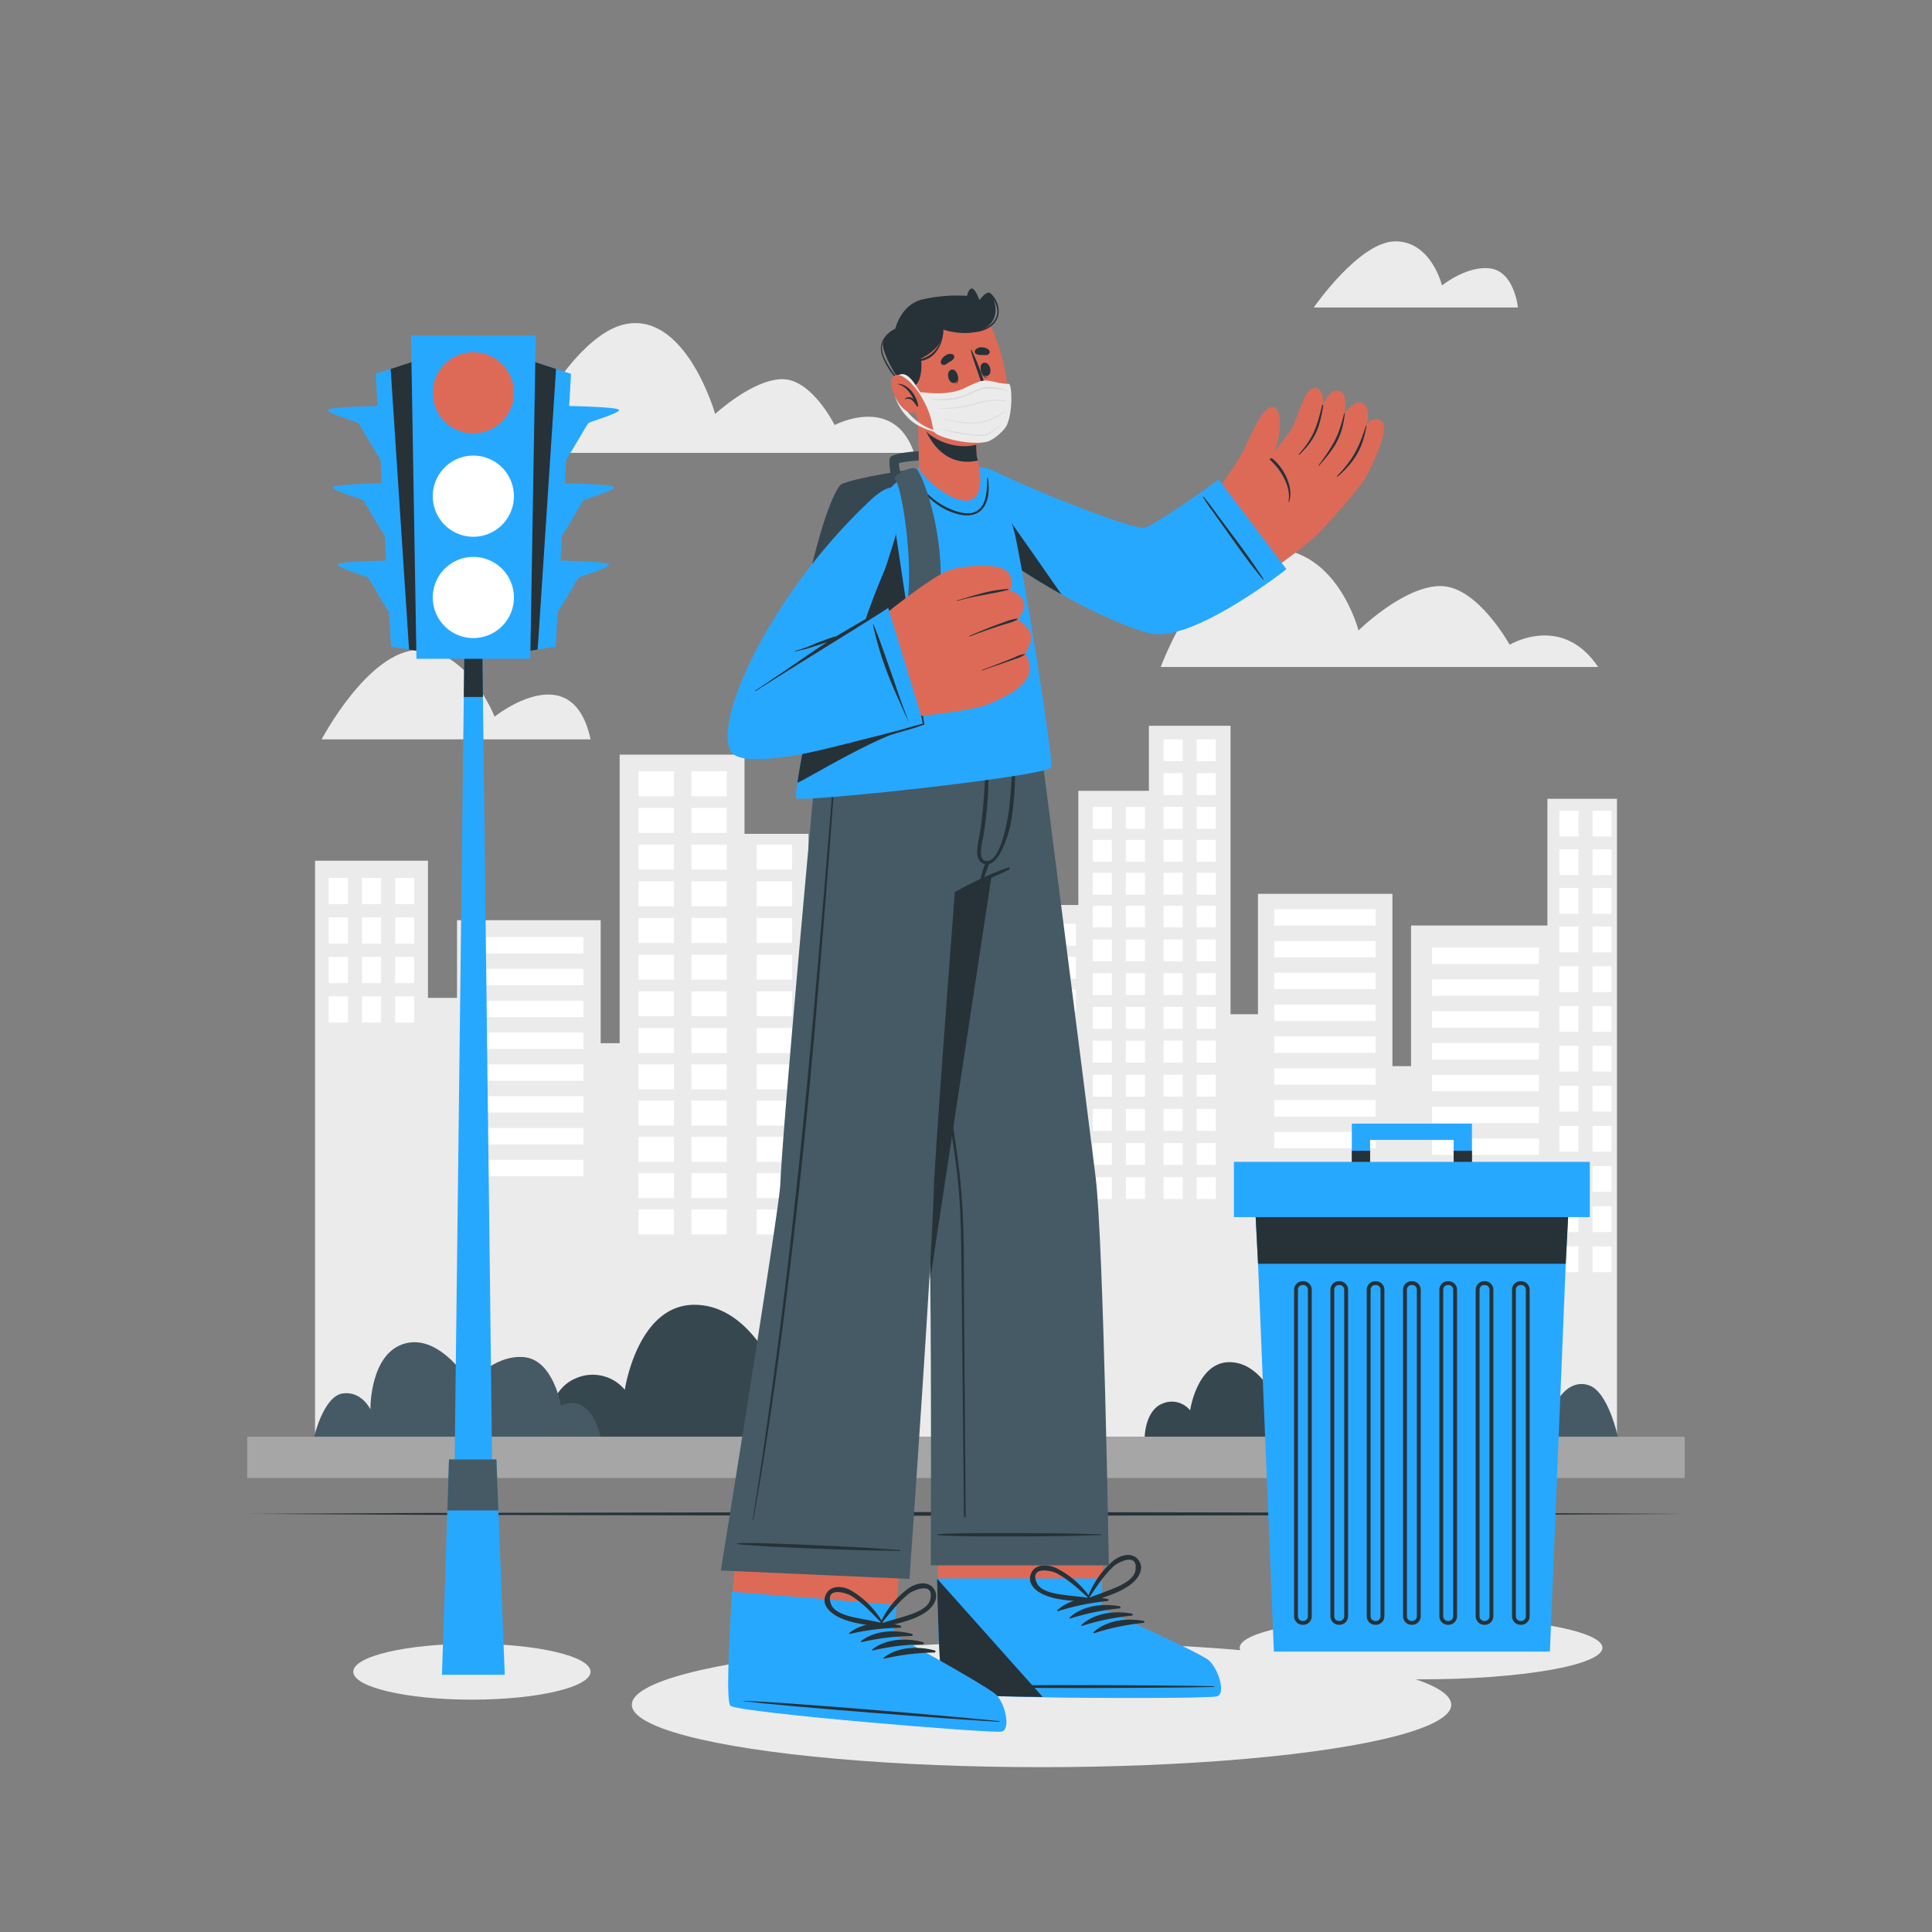 <svg xmlns="http://www.w3.org/2000/svg" viewBox="0 0 500 500"><rect x="0" y="0" width="500" height="500" fill="#808080" stroke="none"/><g id="freepik--background-complete--inject-62"><polygon points="81.53 222.75 110.76 222.75 110.76 258.25 118.28 258.25 118.28 238.15 155.45 238.15 155.45 269.98 160.37 269.98 160.37 195.3 192.68 195.3 192.68 215.8 209.24 215.8 209.24 241.3 214.25 241.3 214.25 225.26 243.62 225.26 243.62 273.13 252.21 273.13 252.21 234.21 279.07 234.21 279.07 204.66 297.33 204.66 297.33 187.83 318.46 187.83 318.46 262.48 325.56 262.48 325.56 231.33 360.36 231.33 360.36 275.92 365.18 275.92 365.18 239.52 400.47 239.52 400.47 206.73 418.47 206.73 418.47 371.83 81.53 371.83 81.53 222.75" style="fill:#ebebeb"></polygon><path d="M90.06,234h-5v-6.79h5Zm8.57-6.79H93.68V234h4.95Zm8.57,0h-4.94V234h4.94ZM90.06,237.43h-5v6.79h5Zm8.57,0H93.68v6.79h4.95Zm8.57,0h-4.94v6.79h4.94ZM90.06,247.64h-5v6.79h5Zm8.57,0H93.68v6.79h4.95Zm8.57,0h-4.94v6.79h4.94ZM90.06,257.85h-5v6.79h5Zm8.57,0H93.68v6.79h4.95Zm8.57,0h-4.94v6.79h4.94Zm154.08-18.79h-4.94v5.67h4.94Zm8.57,0h-4.94v5.67h4.94Zm8.58,0h-4.95v5.67h4.95Zm-17.15,8.52h-4.94v5.67h4.94Zm8.57,0h-4.94v5.67h4.94Zm8.58,0h-4.95v5.67h4.95Zm-17.15,8.52h-4.94v5.66h4.94Zm8.57,0h-4.94v5.66h4.94Zm8.58,0h-4.95v5.66h4.95Zm-17.15,8.52h-4.94v5.66h4.94Zm8.57,0h-4.94v5.66h4.94Zm8.58,0h-4.95v5.66h4.95Zm-17.15,8.73h-4.94V279h4.94Zm8.57,0h-4.94V279h4.94Zm8.58,0h-4.95V279h4.95Zm-17.15,8.73h-4.94v5.66h4.94Zm8.57,0h-4.94v5.66h4.94Zm8.58,0h-4.95v5.66h4.95Zm-17.15,8.73h-4.94v5.66h4.94Zm8.57,0h-4.94v5.66h4.94Zm8.58,0h-4.95v5.66h4.95Zm-17.15,8.73h-4.94v5.66h4.94Zm8.57,0h-4.94v5.66h4.94Zm8.58,0h-4.95v5.66h4.95ZM151,242.51H122.5v4.24H151Zm0,8.23H122.5V255H151Zm0,8.24H122.5v4.25H151Zm0,8.24H122.5v4.24H151Zm0,8.23H122.5v4.25H151Zm0,8.24H122.5v4.24H151Zm0,8.23H122.5v4.25H151Zm0,8.24H122.5v4.24H151Zm205-64.87H329.77v4.24H356Zm0,8.23H329.77v4.25H356Zm0,8.24H329.77V256H356Zm0,8.23H329.77v4.25H356Zm0,8.24H329.77v4.25H356Zm0,8.24H329.77v4.24H356Zm0,8.23H329.77V289H356Zm0,8.24H329.77v4.24H356Zm0,7.82H329.77V305H356Zm0,7.83H329.77v4.24H356Zm0,7.82H329.77v4.25H356Zm0,7.83H329.77v4.24H356Zm0,7.83H329.77v4.24H356Zm42.32-86.83H370.62v4.24h27.65Zm0,8.23H370.62v4.25h27.65Zm0,8.24H370.62V266h27.65Zm0,8.23H370.62v4.25h27.65Zm0,8.24H370.62v4.24h27.65Zm0,8.23H370.62v4.25h27.65Zm0,8.24H370.62v4.24h27.65Zm0,8.24H370.62v4.24h27.65Zm0,7.37H370.62v4.24h27.65Zm0,7.37H370.62v4.24h27.65Zm0,7.37H370.62v4.24h27.65ZM231.64,229.1h-8.8v4.1h8.8Zm0,8h-8.8v4.1h8.8Zm0,7.95h-8.8v4.1h8.8Zm0,8h-8.8v4.1h8.8Zm0,8h-8.8V265h8.8Zm0,7.95h-8.8V273h8.8Zm0,8h-8.8v4.09h8.8Zm0,7.95h-8.8v4.1h8.8Zm12-55.68h-8.79v4.1h8.79Zm0,8h-8.79v4.1h8.79Zm0,7.95h-8.79v4.1h8.79Zm0,8h-8.79v4.1h8.79Zm0,8h-8.79V265h8.79Zm0,7.95h-8.79V273h8.79Zm0,8h-8.79v4.09h8.79Zm0,7.95h-8.79v4.1h8.79ZM174.43,199.6h-9.16v6.46h9.16Zm13.66,0h-9.16v6.46h9.16Zm-13.66,9.49h-9.16v6.47h9.16Zm13.66,0h-9.16v6.47h9.16Zm-13.66,9.5h-9.16v6.46h9.16Zm13.66,0h-9.16v6.46h9.16Zm-13.66,9.5h-9.16v6.46h9.16Zm13.66,0h-9.16v6.46h9.16Zm-13.66,9.49h-9.16v6.47h9.16Zm13.66,0h-9.16v6.47h9.16Zm-13.66,9.5h-9.16v6.46h9.16Zm13.66,0h-9.16v6.46h9.16Zm-13.66,9.49h-9.16V263h9.16Zm13.66,0h-9.16V263h9.16Zm-13.66,9.5h-9.16v6.46h9.16Zm13.66,0h-9.16v6.46h9.16ZM205,218.59h-9.16v6.46H205Zm0,9.5h-9.16v6.46H205Zm0,9.49h-9.16v6.47H205Zm0,9.5h-9.16v6.46H205Zm0,9.49h-9.16V263H205Zm0,9.5h-9.16v6.46H205Zm-30.58,9.38h-9.16v6.47h9.16Zm13.66,0h-9.16v6.47h9.16Zm16.92,0h-9.16v6.47H205Zm-30.58,9.38h-9.16v6.47h9.16Zm13.66,0h-9.16v6.47h9.16Zm16.92,0h-9.16v6.47H205Zm-30.58,9.39h-9.16v6.46h9.16Zm13.66,0h-9.16v6.46h9.16Zm16.92,0h-9.16v6.46H205Zm-30.58,9.38h-9.16v6.46h9.16Zm13.66,0h-9.16v6.46h9.16Zm16.92,0h-9.16v6.46H205ZM174.43,313h-9.16v6.47h9.16Zm13.66,0h-9.16v6.47h9.16ZM205,313h-9.16v6.47H205Zm82.74-104.16H282.8v5.67h4.95Zm8.57,0h-4.95v5.67h4.95Zm-8.57,8.52H282.8V223h4.95Zm8.57,0h-4.95V223h4.95Zm-8.57,8.52H282.8v5.66h4.95Zm8.57,0h-4.95v5.66h4.95Zm-8.57,8.52H282.8V240h4.95Zm8.57,0h-4.95V240h4.95Zm-8.57,8.73H282.8v5.66h4.95Zm8.57,0h-4.95v5.66h4.95Zm-8.57,8.73H282.8v5.66h4.95Zm8.57,0h-4.95v5.66h4.95Zm-8.57,8.73H282.8v5.67h4.95Zm8.57,0h-4.95v5.67h4.95Zm-8.57,8.73H282.8V275h4.95Zm8.57,0h-4.95V275h4.95Zm-8.57,8.83H282.8v5.66h4.95Zm8.57,0h-4.95v5.66h4.95ZM287.75,287H282.8v5.66h4.95Zm8.57,0h-4.95v5.66h4.95Zm-8.57,8.82H282.8v5.66h4.95Zm8.57,0h-4.95v5.66h4.95Zm-8.57,8.83H282.8v5.66h4.95Zm8.57,0h-4.95v5.66h4.95Zm112.19-94.86h-4.94v6.68h4.94Zm8.57,0h-4.94v6.68h4.94Zm-8.57,10h-4.94v6.67h4.94Zm8.57,0h-4.94v6.67h4.94Zm-8.57,10h-4.94v6.67h4.94Zm8.57,0h-4.94v6.67h4.94Zm-8.57,10h-4.94v6.68h4.94Zm8.57,0h-4.94v6.68h4.94Zm-8.57,10.29h-4.94v6.67h4.94Zm8.57,0h-4.94v6.67h4.94Zm-8.57,10.29h-4.94v6.67h4.94Zm8.57,0h-4.94v6.67h4.94Zm-8.57,10.28h-4.94v6.67h4.94Zm8.57,0h-4.94v6.67h4.94ZM408.51,281h-4.94v6.67h4.94Zm8.57,0h-4.94v6.67h4.94Zm-8.57,10.39h-4.94v6.67h4.94Zm8.57,0h-4.94v6.67h4.94Zm-8.57,10.39h-4.94v6.68h4.94Zm8.57,0h-4.94v6.68h4.94Zm-8.57,10.4h-4.94v6.67h4.94Zm8.57,0h-4.94v6.67h4.94Zm-8.57,10.39h-4.94v6.67h4.94Zm8.57,0h-4.94v6.67h4.94Zm-111-113.75h-4.95v5.67h4.95Zm8.57,0H309.7v5.67h4.95Zm-8.57-8.73h-4.95v5.66h4.95Zm8.57,0H309.7v5.66h4.95Zm-8.57-8.74h-4.95V197h4.95Zm8.57,0H309.7V197h4.95Zm-8.57,26h-4.95V223h4.95Zm8.57,0H309.7V223h4.95Zm-8.57,8.52h-4.95v5.66h4.95Zm8.57,0H309.7v5.66h4.95Zm-8.57,8.52h-4.95V240h4.95Zm8.57,0H309.7V240h4.95Zm-8.57,8.73h-4.95v5.66h4.95Zm8.57,0H309.7v5.66h4.95Zm-8.57,8.73h-4.95v5.66h4.95Zm8.57,0H309.7v5.66h4.95Zm-8.57,8.73h-4.95v5.67h4.95Zm8.57,0H309.7v5.67h4.95Zm-8.57,8.73h-4.95V275h4.95Zm8.57,0H309.7V275h4.95Zm-8.57,8.83h-4.95v5.66h4.95Zm8.57,0H309.7v5.66h4.95ZM306.08,287h-4.95v5.66h4.95Zm8.57,0H309.7v5.66h4.95Zm-8.57,8.82h-4.95v5.66h4.95Zm8.57,0H309.7v5.66h4.95Zm-8.57,8.83h-4.95v5.66h4.95Zm8.57,0H309.7v5.66h4.95Z" style="fill:#fff"></path><path d="M413.59,172.61H300.4S311.63,142,328.9,142s22.68,21.16,22.68,21.16,11.65-11.49,21.22-11.49,17.9,15.19,17.9,15.19S404.22,158.64,413.59,172.61Z" style="fill:#ebebeb"></path><path d="M392.84,79.58H340s11.82-17.12,21.13-17.12,12.06,11.42,12.06,11.42,6.57-5.33,12.66-4.38S392.84,79.58,392.84,79.58Z" style="fill:#ebebeb"></path><path d="M236.57,117.2h-103s14.11-31.5,29.21-33.47,22.31,23.4,22.31,23.4,9.73-9,17.39-9S216,110,216,110,231.32,101.88,236.57,117.2Z" style="fill:#ebebeb"></path><path d="M152.84,191.35H83.24s12-22.82,24.93-23.15S128,185.47,128,185.47,148.13,169.28,152.84,191.35Z" style="fill:#ebebeb"></path></g><g id="freepik--Shadows--inject-62"><ellipse cx="122.13" cy="432.64" rx="30.7" ry="7.23" style="fill:#ebebeb"></ellipse><ellipse cx="269.55" cy="441.18" rx="106.04" ry="16.16" style="fill:#ebebeb"></ellipse><ellipse cx="367.77" cy="426.44" rx="46.94" ry="8.17" style="fill:#ebebeb"></ellipse></g><g id="freepik--Plants--inject-62"><path d="M221.44,371.83H141s.19-12,8.09-15.15a10.78,10.78,0,0,1,12.61,3s3.22-22,18-22,21.78,19,21.78,19,3.3-5.74,11.48-4.67S221.44,371.83,221.44,371.83Z" style="fill:#37474f"></path><path d="M418.7,371.83s-2.46-11.51-7.38-13.28-7.92,3.39-7.92,3.39-1.16-11-8.14-14.28S383,351.11,383,351.11s-5.36-13.95-14.93-13.95-14.4,20.41-14.4,20.41-5.64-6.08-11.43-2.65-5.79,16.91-5.79,16.91Z" style="fill:#455a64"></path><path d="M155.44,371.83H81.3s2.44-10.46,7.35-11.2,7.21,4.11,7.21,4.11-.22-14.58,9-17.06,16.88,10.39,16.88,10.39,5.76-7.34,13.61-6.87,9.83,12.61,9.83,12.61S152.29,359.59,155.44,371.83Z" style="fill:#455a64"></path><path d="M341.8,371.83H296.25s.1-6.78,4.58-8.58A6.1,6.1,0,0,1,308,365s1.83-12.47,10.17-12.47,12.34,10.76,12.34,10.76A6.41,6.41,0,0,1,337,360.6C341.62,361.21,341.8,371.83,341.8,371.83Z" style="fill:#37474f"></path></g><g id="freepik--Floor--inject-62"><rect x="63.99" y="371.83" width="372.02" height="10.68" style="fill:#a6a6a6"></rect><polygon points="63.99 391.79 110.49 391.55 157 391.46 250 391.3 343 391.46 389.51 391.55 436.01 391.79 389.51 392.04 343 392.13 250 392.29 157 392.13 110.49 392.04 63.99 391.79" style="fill:#263238"></polygon></g><g id="freepik--Character--inject-62"><path d="M314.84,438.93c-2.29.76-67.65.57-70.14-1-.94-.59-1.47-10.12-1.78-21.64q-.1-3.73-.16-7.67c-.29-16.94-.19-34.93-.19-34.93h43.72l-1,34.93-.22,7.67s25,11.27,27.53,13.3S317.12,438.18,314.84,438.93Z" style="fill:#dd6a57"></path><path d="M315,439c-1.49.49-29.33.59-49.6.17-4.69-.1-9-.23-12.44-.38-4.77-.22-8-.48-8.49-.81-1.15-.74-1.7-14.72-2-29.47h42.76l-.22,7.71s25.13,11.33,27.69,13.37S317.33,438.26,315,439Z" style="fill:#27A8FF"></path><path d="M314.1,436.4c-11-.31-55.48-.49-66.39.05-.09,0-.09.07,0,.07,10.91.54,55.37.36,66.39.06C314.33,436.57,314.33,436.4,314.1,436.4Z" style="fill:#263238"></path><path d="M286.65,413.81c-4.33-.83-9.64-.17-13,2.9-.13.12,0,.3.18.26a61.66,61.66,0,0,1,12.76-2.62A.27.27,0,0,0,286.65,413.81Z" style="fill:#263238"></path><path d="M289.77,415.7c-4.33-.82-9.63-.17-12.95,2.91-.13.12,0,.3.18.26a60.89,60.89,0,0,1,12.76-2.62A.28.28,0,0,0,289.77,415.7Z" style="fill:#263238"></path><path d="M292.9,417.6c-4.33-.83-9.64-.17-13,2.9-.13.12,0,.31.18.26a61.53,61.53,0,0,1,12.76-2.62A.27.27,0,0,0,292.9,417.6Z" style="fill:#263238"></path><path d="M296,419.49c-4.33-.82-9.63-.17-13,2.91-.13.12.05.3.19.26A60.79,60.79,0,0,1,296,420,.28.28,0,0,0,296,419.49Z" style="fill:#263238"></path><path d="M294.69,403.8c-1.7-2.35-4.88-1.3-6.69.21a23.25,23.25,0,0,0-6.71,9.92.12.12,0,0,0,.11.15.54.54,0,0,0,.68.55c3.58-1.32,7.57-2.28,10.65-4.66C294.52,408.59,296.29,406,294.69,403.8Zm-7.59,7.72c-1.75.69-3.52,1.29-5.24,2,1.32-1.93,2.54-3.9,4.05-5.7a24.45,24.45,0,0,1,2.3-2.47c1.29-1.17,6.41-3.66,5.63,1.1C293.41,409.11,289.18,410.7,287.1,411.52Z" style="fill:#263238"></path><path d="M270.28,412.76c3.57,1.54,7.68,1.47,11.47,1.85a.54.54,0,0,0,.53-.7.11.11,0,0,0,.06-.17,23.19,23.19,0,0,0-9-7.93c-2.14-1-5.47-1.23-6.53,1.47S268.2,411.87,270.28,412.76Zm-1.95-3.09c-1.94-4.41,3.63-3.29,5.18-2.48a23.78,23.78,0,0,1,2.85,1.83c1.9,1.36,3.58,3,5.34,4.51-1.86-.3-3.72-.44-5.59-.67C273.89,412.58,269.4,412.1,268.33,409.67Z" style="fill:#263238"></path><path d="M269.85,439.18c-4.69-.1-13.39-.21-16.85-.36-4.77-.22-8-.48-8.49-.81-1.15-.74-1.7-14.72-2-29.47Z" style="fill:#263238"></path><path d="M228.56,186.35S238.37,296.81,240,305.24c.37,1.92.6,12.36.75,25.78.34,29.28.14,74.09.14,74.09h46.08s-1.37-83.5-3.41-100.34-15.08-118.42-15.08-118.42Z" style="fill:#455a64"></path><path d="M284.86,397.08c-7.19-.15-5.13-.21-12.32-.27-3.52,0-26.64-.24-29.93.3a.08.08,0,0,0,0,.15c3.29.55,26.41.34,29.93.31,7.19-.07,5.13-.13,12.32-.28C285,397.29,285,397.09,284.86,397.08Z" style="fill:#263238"></path><path d="M249.61,352.78l-.15-20c0-6.48,0-13-.34-19.43-.63-13.09-3.28-26-5.17-38.91s-3.47-26-4.9-39c-1.6-14.6-3-29.22-4.51-43.83,0-.09-.17-.09-.16,0,2.17,26.08,4.6,52.16,8.21,78.09q1.35,9.68,2.94,19.31c1.08,6.51,2.15,13,2.66,19.59s.58,12.9.65,19.35q.1,10,.2,20,.21,22.25.43,44.51c0,.28.45.27.45,0Z" style="fill:#263238"></path><path d="M218.84,186.35S238.37,296.81,240,305.24c.37,1.92.6,12.36.75,25.78v0l22-144.71Z" style="fill:#263238"></path><path d="M259.07,448c-2.34.58-67.47-4.84-69.82-6.61-.9-.67-.66-10.21-.05-21.72.13-2.48.28-5.05.45-7.65,1.07-16.91,4.23-35.11,4.23-35.11L235,380.61,232,415.43l-.83,7.62s24,13.23,26.38,15.46S261.41,447.44,259.07,448Z" style="fill:#dd6a57"></path><path d="M259.26,448.12c-2.35.58-67.85-4.87-70.21-6.65-1.1-.83-.52-14.8.4-29.53l42.62,3.41-.83,7.67s24.14,13.3,26.53,15.54S261.62,447.55,259.26,448.12Z" style="fill:#27A8FF"></path><path d="M258.54,445.42c-11-1.18-55.26-4.91-66.18-5.25-.09,0-.1.06,0,.07,10.84,1.41,55.17,4.79,66.18,5.36C258.76,445.62,258.77,445.45,258.54,445.42Z" style="fill:#263238"></path><path d="M233,420.71c-4.26-1.16-9.6-.94-13.16,1.86-.13.11,0,.31.17.28a60.34,60.34,0,0,1,12.92-1.59A.28.28,0,0,0,233,420.71Z" style="fill:#263238"></path><path d="M236,422.85c-4.26-1.16-9.6-.94-13.15,1.86-.14.11,0,.31.16.27a60.42,60.42,0,0,1,12.93-1.58A.28.28,0,0,0,236,422.85Z" style="fill:#263238"></path><path d="M238.91,425c-4.25-1.17-9.59-.94-13.15,1.86-.14.11,0,.31.16.27a61.15,61.15,0,0,1,12.93-1.59A.28.28,0,0,0,238.91,425Z" style="fill:#263238"></path><path d="M241.87,427.13c-4.25-1.17-9.59-.94-13.15,1.86-.14.11,0,.3.16.27a61.15,61.15,0,0,1,12.93-1.59A.27.27,0,0,0,241.87,427.13Z" style="fill:#263238"></path><path d="M241.8,411.38c-1.51-2.48-4.76-1.69-6.69-.32a23.09,23.09,0,0,0-7.47,9.34.12.12,0,0,0,.09.17c0,.33.25.7.63.59,3.68-1,7.73-1.66,11-3.78C241.25,416.14,243.22,413.73,241.8,411.38Zm-8.18,7.09c-1.8.55-3.61,1-5.39,1.62a69.6,69.6,0,0,1,4.49-5.36,25.69,25.69,0,0,1,2.49-2.29c1.39-1.06,6.68-3.13,5.53,1.55C240.1,416.57,235.76,417.82,233.62,418.47Z" style="fill:#263238"></path><path d="M216.75,418.36c3.43,1.82,7.53,2.08,11.29,2.76.39.07.62-.32.58-.65a.12.12,0,0,0,.07-.17,23.14,23.14,0,0,0-8.31-8.62c-2-1.18-5.35-1.67-6.62.94S214.74,417.3,216.75,418.36Zm-1.7-3.24c-1.58-4.55,3.89-3,5.36-2.05a25.48,25.48,0,0,1,2.7,2c1.79,1.52,3.33,3.25,5,4.93-1.83-.45-3.67-.74-5.51-1.12C220.37,418.47,215.93,417.63,215.05,415.12Z" style="fill:#263238"></path><path d="M235.37,408.63l-48.82-2.19s15.17-93.81,15.4-100c.61-16.11,10.31-120.11,10.31-120.11h56.23s-3.55,24-9.61,39.23a70.08,70.08,0,0,0-11.77,5.37s-5.26,68.78-5.46,77.35C241.26,325.22,235.37,408.63,235.37,408.63Z" style="fill:#455a64"></path><path d="M233,401.16c-7.18-.45-5.12-.42-12.3-.8-3.51-.18-26.61-1.36-29.92-.95-.07,0-.07.13,0,.14,3.26.69,26.37,1.46,29.89,1.58,7.19.23,5.13.09,12.32.24C233.09,401.38,233.1,401.17,233,401.16Z" style="fill:#263238"></path><path d="M216.39,192.48c-2.09,26.19-4.24,52.38-6.63,78.55s-5.22,52.48-8.65,78.62q-2.87,21.92-6.3,43.74c0,.1.14.14.15,0,4.64-25.86,8-51.95,11-78.06s5.27-52.28,7.38-78.45c1.2-14.81,2.28-29.63,3.41-44.45C216.73,192.26,216.4,192.27,216.39,192.48Z" style="fill:#263238"></path><path d="M260.88,224.5a87.41,87.41,0,0,0-13.77,6.41.15.15,0,0,0,.13.28c4.64-2,9.37-3.89,13.89-6.14A.3.3,0,0,0,260.88,224.5Z" style="fill:#263238"></path><path d="M262.36,192.67c0-.16-.3-.2-.3,0a155.11,155.11,0,0,1-.77,15.5c-.22,2.39-2.14,15.6-6.28,14.63-.7-.16-1-.84-1.16-1.89a16.66,16.66,0,0,1,.55-4c.46-2.76.83-5.53,1.07-8.33a76.21,76.21,0,0,0-.17-15.62.14.14,0,0,0-.27,0,142.55,142.55,0,0,1-1.26,21.56c-.52,3.44-2.25,8.61,1.34,9.14s6-8.13,6.47-10.49A79.07,79.07,0,0,0,262.36,192.67Z" style="fill:#263238"></path><path d="M255.12,223.13a22.14,22.14,0,0,0-.94,2.74,6,6,0,0,0-.38,2.25c0,.14.21.16.28.06a8.13,8.13,0,0,0,1-2.19c.31-.85.64-1.69.94-2.54A.46.46,0,0,0,255.12,223.13Z" style="fill:#263238"></path><path d="M256.33,188.25c-.41.7-42.08,8.78-44.16,8.5a1.43,1.43,0,0,1-.29-.08c-2.64-.79-15.63-9.6-16.62-10.36-2.44-1.86,4.07-18.43,6.49-21.37,1.6-1.95,4.95-3.12,4.95-3.12s5.58-29.47,10.7-36.22c1.28-1.69,27.21-6.11,32.17-4.68,2.12.62,7.7,4.85,8,5.71h0C257.84,127.92,256.73,187.53,256.33,188.25Z" style="fill:#37474f"></path><path d="M256.33,188.25c-.41.7-42.08,8.78-44.16,8.5a1.43,1.43,0,0,1-.29-.08c2.41-11.46,13.78-65.24,14.27-65.65s25.36-3.93,31.38-4.38C257.84,127.92,256.73,187.53,256.33,188.25Z" style="fill:#263238"></path><path d="M231.35,125.65c-.48-.33-1.6-6-1-7.23.68-1.41,10.75-2.25,11.49-1.25s1.87,6.65,1.6,6.9-1.9.69-2.18.36-1-5-1.17-5.27-7.27.36-7.45.75,1.1,5.07.85,5.32S231.81,126,231.35,125.65Z" style="fill:#37474f"></path><path d="M250.29,135.05c7.32,8,40,29.36,52.16,27.32,8-1.33,33.14-18.64,38.46-24.11,6.23-6.4-6.79-23.18-11.63-21.12-6,2.57-26,18-31.66,20-3.23,1.17-24.19-7.39-43.69-15.39C246.56,118.77,245.31,129.63,250.29,135.05Z" style="fill:#dd6a57"></path><path d="M340.91,138.26c2.06-1.92,10.74-11.54,12.55-14.76s6.37-12.86,4.05-14.5-3.88,1.08-3.88,1.08,1.46-4.77-1.22-5.82c-2.13-.83-4.53,2.87-4.53,2.87s1.34-5.31-1.45-6c-2.55-.64-4.12,4-4.12,4s.67-4.56-1.9-4.7c-3.09-.16-4.24,7.72-6.51,11.13-.52.77-11.57,14.91-11.57,14.91Z" style="fill:#dd6a57"></path><path d="M342.15,105c-1.46,5.82-2.24,8.19-6,12.56-.07.08,0,.21.13.13,4.07-4,5.2-6.69,6.17-12.66C342.48,104.69,342.22,104.68,342.15,105Z" style="fill:#263238"></path><path d="M347.82,107.14c-1.42,6-3,8.43-6.59,13.3-.05.07.06.16.12.1,3.94-4.48,6-7.27,6.68-13.4C348.06,106.87,347.89,106.87,347.82,107.14Z" style="fill:#263238"></path><path d="M353.45,110.32c-1.8,5.65-3.29,8.58-7.4,12.85a.11.11,0,0,0,.15.16c4.61-4,6.5-7.59,7.41-12.94C353.67,110,353.56,110,353.45,110.32Z" style="fill:#263238"></path><path d="M315.71,126s4-5.57,5.61-8.47,4.9-11.72,7.7-12.17c3.15-.51,2.77,8.06,0,13.26,0,0,6.85,6.84,4.42,12S315.71,126,315.71,126Z" style="fill:#dd6a57"></path><path d="M328.92,119.24c2.76,2.57,5.25,6.86,4.55,10.55,0,.11.13.16.16.05,1.3-3.86-1.55-8.85-4.15-11C329,118.43,328.2,118.57,328.92,119.24Z" style="fill:#263238"></path><path d="M332.93,147.31s-24.19,19-35,16.64c-5.37-1.18-14.31-5.17-23.18-10.11-9-5-18-11.07-23.08-16.17-6-6-6.89-12-4.35-15a5.75,5.75,0,0,1,4.12-1.94s0,0,0,0a13.41,13.41,0,0,1,6.73,1.59c11.77,5.72,35.29,14.78,38,14.27s19.25-12.47,19.25-12.47Z" style="fill:#27A8FF"></path><path d="M327,149.93c-.52-1-1.23-1.88-1.84-2.82s-1.26-1.86-1.91-2.77c-1.25-1.76-2.53-3.5-3.82-5.24l-3.88-5.19c-1.34-1.79-2.62-3.68-4.1-5.36-.06-.07-.18,0-.13.09,1.14,1.92,2.54,3.72,3.83,5.54s2.54,3.6,3.82,5.39,2.57,3.58,3.88,5.35c.65.87,1.3,1.73,2,2.57s1.3,1.76,2.06,2.54C327,150.1,327.06,150,327,149.93Z" style="fill:#263238"></path><path d="M274.72,153.84c-9-5-18-11.07-23.08-16.17-6-6-6.89-12-4.35-15,2.33-1.12,4-1.86,4.12-1.94h0C251.85,121.34,265.82,140.94,274.72,153.84Z" style="fill:#263238"></path><path d="M272,198.66c-1.4,1.57-29.74,5.1-48.81,6.92-9.56.92-16.79,1.4-17.14,1-.94-1.11,7.57-44.58,13.82-60.95,4-10.4,7.35-15.83,10.25-19,2.69-2.94,5-4,6.94-5.22,3.47-2.21,13.86-1.69,15.56-1,1.91.73,8,9.69,9.91,17.32S272.9,197.66,272,198.66Z" style="fill:#27A8FF"></path><path d="M219.89,145.62c4-10.4,7.35-15.83,10.25-19l9.08,60.91c-9.56.92-32.49,15.41-32.84,15C206.93,197.64,213.64,162,219.89,145.62Z" style="fill:#263238"></path><path d="M255.68,123.81c0-.2-.18-.23-.18,0-.06,2.66-.13,5.89-1.79,7.7-2.17,2.34-5.9,1.1-8.41-.06-3.91-1.82-6.89-5-9.32-8.51a.12.12,0,0,0-.21.13c2.79,4.67,7.18,8.93,12.65,10.11C254.6,134.49,256.57,129.45,255.68,123.81Z" style="fill:#263238"></path><path d="M251.36,129.36c-3.53,1.29-10.43-3.52-13.44-7.73-.2-.29-.12-3.6-.2-7.62-.07-2.44-.19-5.16-.49-7.64-.06-.5,1.78.22,1.78.22l3.29.39,10.89,1.31a39.59,39.59,0,0,0-.37,9.67,5.86,5.86,0,0,0,.23,1c0,.05,0,.1,0,.17C253.64,121,254.77,128.1,251.36,129.36Z" style="fill:#dd6a57"></path><path d="M253.05,119c0,.05,0,.1,0,.17a8.8,8.8,0,0,1-1.58.27c-10.47,1-13.36-12.1-13.36-12.1l4.15-.32,10.89,1.31a39.59,39.59,0,0,0-.37,9.67A5.86,5.86,0,0,0,253.05,119Z" style="fill:#263238"></path><path d="M233.13,87.85c-1.2,5.66,3.13,21.34,7.37,24.54,6.14,4.65,15.5,4.32,19.27-2.91,3.65-7-2.35-27.33-7-30.17C245.88,75.13,234.89,79.48,233.13,87.85Z" style="fill:#dd6a57"></path><path d="M247.58,96.49s-.07.07-.06.11c.32,1.05.51,2.31-.35,2.92,0,0,0,.07,0,0C248.32,99.09,248.05,97.43,247.58,96.49Z" style="fill:#263238"></path><path d="M246.33,95.64c-1.73.33-.94,3.78.67,3.47S247.79,95.36,246.33,95.64Z" style="fill:#263238"></path><path d="M253.8,95.25s.09,0,.1.07c.21,1.08.63,2.27,1.68,2.41a0,0,0,0,1,0,.06C254.37,97.89,253.83,96.3,253.8,95.25Z" style="fill:#263238"></path><path d="M254.5,93.91c1.68-.52,2.61,2.89,1,3.38S253.08,94.35,254.5,93.91Z" style="fill:#263238"></path><path d="M244.61,94.38a12.82,12.82,0,0,0,1.23-.78,2.34,2.34,0,0,0,1.1-1,.76.76,0,0,0-.32-.86,1.85,1.85,0,0,0-1.86.23,2.75,2.75,0,0,0-1.27,1.5A.8.8,0,0,0,244.61,94.38Z" style="fill:#263238"></path><path d="M255.43,91.87a14,14,0,0,1-1.45,0,2.34,2.34,0,0,1-1.47-.32.75.75,0,0,1-.16-.9,1.87,1.87,0,0,1,1.72-.76,2.71,2.71,0,0,1,1.85.65A.8.8,0,0,1,255.43,91.87Z" style="fill:#263238"></path><path d="M248.86,106.62c.31.19.65.48,1,.42a2.84,2.84,0,0,0,1.09-.53,0,0,0,0,1,.06,0,1.5,1.5,0,0,1-1.22.89,1.18,1.18,0,0,1-1.06-.75C248.74,106.64,248.82,106.6,248.86,106.62Z" style="fill:#263238"></path><path d="M249.25,103.17a3.75,3.75,0,0,0,2.8,1.06,4.65,4.65,0,0,0,1.32-.24l.24-.08.23-.09a.29.29,0,0,0,.16-.29h0a.49.49,0,0,0,0-.11h0l0-.09c-.17-.83-.54-2.06-.54-2.06.34.08,2,.42,1.9,0a55,55,0,0,0-3.93-10.68.1.1,0,0,0-.19.07c.86,3.41,2.31,6.65,3.22,10.06a6.24,6.24,0,0,0-1.84-.13c-.11.06.75,2.37.8,2.75v0a5.18,5.18,0,0,1-4-.31C249.24,103,249.17,103.1,249.25,103.17Z" style="fill:#263238"></path><path d="M252.79,103.69a4.37,4.37,0,0,1-1.42,1.73,1.93,1.93,0,0,1-1.16.34c-.91,0-1.11-.8-1.1-1.51a4.91,4.91,0,0,1,.14-1.11A5.75,5.75,0,0,0,252.79,103.69Z" style="fill:#263238"></path><path d="M251.37,105.42a1.93,1.93,0,0,1-1.16.34c-.91,0-1.11-.8-1.1-1.51A2.06,2.06,0,0,1,251.37,105.42Z" style="fill:#ff99ba"></path><path d="M235.65,100.42c3.62-.91,2.71-7.66,2.71-7.66s6-2.55,5.72-7.46c0,0,6.84,2.32,11.07-.51s2-7.84,1.17-8.84-2.85,1.72-2.85,1.72-1-2.9-1.9-3-1.29,1.9-1.29,1.9a39.86,39.86,0,0,0-11.87,1c-5.39,1.49-6.73,7.62-6.73,7.62s-2.75,1.33-3.19,3.6S233.34,101,235.65,100.42Z" style="fill:#263238"></path><path d="M236.9,93.17c5-.55,7.38-4.53,6.94-9.32a.05.05,0,0,1,.1,0c.92,4.33-1.92,10.1-7,9.55C236.79,93.38,236.77,93.18,236.9,93.17Z" style="fill:#263238"></path><path d="M231.79,85a.05.05,0,0,1,.05.09c-1.19,1-2.62,1.81-3.26,3.27-.78,1.76-.06,3.65.78,5.23,1.31,2.45,3.49,5.51,6.2,6.47.16,0,.07.28-.09.24-3.21-1-5.92-5-7.06-8C227.13,89.05,228.79,86.56,231.79,85Z" style="fill:#263238"></path><path d="M249.69,85.34A7.3,7.3,0,0,0,257,83.42c2.1-2.4.84-5.18-.85-7.35a.13.13,0,0,1,.17-.18c2,1.77,2.94,5,1.32,7.34s-5.4,3.29-8.08,2.46C249.33,85.62,249.46,85.27,249.69,85.34Z" style="fill:#263238"></path><path d="M237.69,100.53s-4.16-4.75-6.35-3.21,1.32,8.69,4.17,9.41a2.8,2.8,0,0,0,3.57-1.9Z" style="fill:#dd6a57"></path><path d="M232.39,99.34s0,.07,0,.08c2,.57,3.21,2.24,4.12,4a1.54,1.54,0,0,0-2.35-.17s0,.11.06.1a1.73,1.73,0,0,1,2,.39,8.46,8.46,0,0,1,1.07,1.43c.1.16.4,0,.32-.16l0,0C237.33,102.52,235.05,99.3,232.39,99.34Z" style="fill:#263238"></path><path d="M242.52,112c-2.77-.81-5.59-1.79-7.64-4a14,14,0,0,1-3.33-5.59,10.52,10.52,0,0,0,1.34,2.31,7.52,7.52,0,0,0,2,1.86h0a14.8,14.8,0,0,0,7.67,5C242.85,111.57,242.79,112,242.52,112Z" style="fill:#ebebeb"></path><path d="M238.39,102.29c-.55-.51-2.41-3.31-3.87-4.25h0a7.91,7.91,0,0,0-.7-.48,3,3,0,0,0-1.29-.48,2,2,0,0,1,1.13-.25c2,.1,3.95,3.9,4.89,5.31C238.61,102.23,238.48,102.39,238.39,102.29Z" style="fill:#ebebeb"></path><path d="M237.86,101.68c-.44-.7,5.29,1.14,10.74-.8,1.11-.39,4.13-2.12,5.91-2.37s4.06.91,6.56.83c.85,0,1.13,7.36-.57,10.84-.57,1.14-3.28,3.71-5.09,4.15-4.26,1-12.09-1-13.42-2.3C240.93,111,242,108.29,237.86,101.68Z" style="fill:#ebebeb"></path><path d="M260.7,101a17.29,17.29,0,0,0-5.47-.88,19.61,19.61,0,0,0-4.28,1.58,18.5,18.5,0,0,1-10.36,1.35c-.05,0-.05.07,0,.08a15.05,15.05,0,0,0,9.44-.68c1.63-.63,3.54-1.77,5.29-1.9a23.68,23.68,0,0,1,5.38.62C260.85,101.22,260.87,101.06,260.7,101Z" style="fill:#dbdbdb"></path><path d="M259.14,109.81a29.56,29.56,0,0,1-3.28,2.27c-1.38.67-3.16.43-4.64.29a82.78,82.78,0,0,1-8.32-1.56s0,0,0,0a36,36,0,0,0,9.6,1.94,7.18,7.18,0,0,0,3.29-.32,15.49,15.49,0,0,0,3.39-2.59S259.17,109.79,259.14,109.81Z" style="fill:#dbdbdb"></path><path d="M260.12,103.6a18.78,18.78,0,0,0-8.15.88,32.72,32.72,0,0,1-9.55,1.15s0,.05,0,.05A27.67,27.67,0,0,0,251,105c1.36-.34,2.69-.79,4.05-1.07a16,16,0,0,1,5.08-.1C260.2,103.79,260.22,103.61,260.12,103.6Z" style="fill:#dbdbdb"></path><path d="M259.86,106.47a13.76,13.76,0,0,1-7.82,2.89,37,37,0,0,1-8.66-1.13s0,.06,0,.07c5.8,1.55,11.58,2.35,16.58-1.67C260.05,106.55,260,106.4,259.86,106.47Z" style="fill:#dbdbdb"></path><path d="M231.65,124.07c-.79-.95,4.26-3.74,5.58-2.68s8,17.45,5.8,35.24-34.11,38.56-35.41,35.9a5.77,5.77,0,0,1,.69-4.78c1.21-1.41,23.64-18.9,26.16-29.93C236.72,148,233.64,126.48,231.65,124.07Z" style="fill:#455a64"></path><path d="M219.47,135.45C199.25,156.76,181,193.3,192,195.2c9.53,1.65,39.42-7,46.81-10.17,3.22-1.36-5.19-28.46-8.54-26.8a44.56,44.56,0,0,1-7.15,3c-1-.07,3.33-11.28,7.63-22.1C236.81,123.87,227.06,127.46,219.47,135.45Z" style="fill:#dd6a57"></path><path d="M260.79,148a4.18,4.18,0,0,1,.5,4.73,6.21,6.21,0,0,1,3.44,2.41c1.37,2.15-1.4,5.23-1.4,5.23a7.61,7.61,0,0,1,3.23,3.12c1.1,2.19-1.24,5.7-1.24,5.7a6.68,6.68,0,0,1,1.11,4.53c-.67,4.24-6.7,6.81-10.51,8.48s-16.21,2.85-18.55,3.31l-11-24.4s15-12.37,19.75-13.7C250.18,146.31,258.56,145.65,260.79,148Z" style="fill:#dd6a57"></path><path d="M260.94,152.44c-4.55.16-8.81,1.67-13.14,2.93a.08.08,0,1,0,0,.15c4.3-1.3,8.8-1.74,13.14-2.87A.11.11,0,0,0,260.94,152.44Z" style="fill:#263238"></path><path d="M263.11,160.11a12.12,12.12,0,0,0-3,.81c-1,.36-2.07.74-3.1,1.13q-3.09,1.19-6.12,2.52c-.09,0,0,.19.05.15,2.05-.78,4.12-1.53,6.2-2.23,1-.35,2.09-.68,3.14-1a14.39,14.39,0,0,0,2.92-1.07A.16.16,0,0,0,263.11,160.11Z" style="fill:#263238"></path><path d="M265.23,169.24a8.25,8.25,0,0,0-2.66.88l-2.8,1.12c-1.87.73-3.74,1.47-5.63,2.14-.1,0,0,.18,0,.15,1.93-.67,3.87-1.32,5.79-2l2.82-1a7.51,7.51,0,0,0,2.48-1.16A.06.06,0,0,0,265.23,169.24Z" style="fill:#263238"></path><path d="M229.77,157,239,187.23S197,200.39,190,195.31s7.85-39.94,34.85-65.47c9.48-9,9.62.17,6.42,10.52-3.7,12-6.78,19.74-6.78,19.74Z" style="fill:#27A8FF"></path><path d="M229.73,157c-1,.42-12.57,7.18-13.37,7.71a4.26,4.26,0,0,0-1.21.33c-.47.15-.93.31-1.4.48-.88.33-1.77.66-2.65,1a37.92,37.92,0,0,1-5.34,1.95c-.1,0,0,.17,0,.15a51.14,51.14,0,0,0,5.58-1.53c.92-.29,1.84-.6,2.75-.92l-1,.63c-3.77,2.5-7.47,5.1-11.22,7.63-2.13,1.44-4.25,2.9-6.41,4.31a.08.08,0,0,0,.09.13c7.56-4.94,33.39-20.72,34.3-21.57C230.05,157.16,229.9,156.9,229.73,157Z" style="fill:#263238"></path><path d="M232.87,180.6c-.73-2.12-1.43-4.24-2.18-6.35-1.51-4.21-2.91-8.51-4.63-12.64a.08.08,0,0,0-.15,0,83.23,83.23,0,0,0,3.92,13c.78,2.08,1.67,4.1,2.59,6.13s1.79,4.11,2.77,6.12a0,0,0,0,0,0,0C234.45,184.78,233.6,182.71,232.87,180.6Z" style="fill:#263238"></path><path d="M230.51,148.38c-.68.86-1.49,1.61-2.18,2.48a.76.76,0,0,0-.11.14c1-2.63,1.88-5.28,2.77-7.94,0,0-.05-.06-.07,0-1.44,3.24-2.88,6.49-4.17,9.8-.64,1.66-2.91,7.58-2.78,7.8s.2.18.3.06,1.93-4.51,2-4.82c.4-1,.8-2,1.19-3a.47.47,0,0,1,.05-.1c.14-.19.3-.37.45-.56.31-.39.6-.8.9-1.2.61-.81,1.09-1.72,1.72-2.53C230.69,148.4,230.57,148.3,230.51,148.38Z" style="fill:#263238"></path><path d="M239.18,187.31a2.54,2.54,0,0,0-.14-.47c-.06-.18-.12-.36-.19-.54a5.43,5.43,0,0,1-.17-.53l-.12-.56a.08.08,0,0,0-.15,0l.15.54a3.44,3.44,0,0,1,.09.56c0,.18,0,.36.07.54l.05.26a2.4,2.4,0,0,0,0,.24c-2,.43-3.94,1.07-5.9,1.59l-6.14,1.61c-4.14,1-8.27,2.11-12.43,3.1-2.1.5-4.19,1-6.31,1.45,0,.06,0,.12,0,.18,4-.78,7.91-1.46,11.84-2.36,4.16-1,8.3-2,12.39-3.23,2.32-.69,4.74-1.29,7-2.21A.11.11,0,0,0,239.18,187.31Z" style="fill:#263238"></path></g><g id="freepik--traffic-light--inject-62"><polygon points="127.58 396.69 117.44 396.69 120.03 180.37 120.24 162.35 124.77 162.35 124.98 180.37 127.58 396.69" style="fill:#27A8FF"></polygon><polygon points="124.98 180.37 120.03 180.37 120.24 162.35 124.77 162.35 124.98 180.37" style="fill:#263238"></polygon><polygon points="97.23 96.76 101.21 167.36 105.86 168.1 110.1 168.77 110.1 92.54 101.1 95.49 97.23 96.76" style="fill:#27A8FF"></polygon><path d="M101.62,105s-17.18.17-16.83,1.14,7.27,2.89,7.89,3.33,7.19,13,8.94,13S101.62,105,101.62,105Z" style="fill:#27A8FF"></path><path d="M102.89,125s-17.19.17-16.84,1.13,7.28,2.9,7.9,3.34,7.18,13,8.94,13S102.89,125,102.89,125Z" style="fill:#27A8FF"></path><path d="M104.15,145s-17.18.18-16.83,1.14,7.28,2.9,7.89,3.34,7.19,13,8.94,13S104.15,145,104.15,145Z" style="fill:#27A8FF"></path><polygon points="101.1 95.49 105.86 168.1 110.1 168.77 110.1 92.54 101.1 95.49" style="fill:#263238"></polygon><polygon points="147.78 96.76 143.8 167.36 139.15 168.1 134.91 168.77 134.91 92.54 143.91 95.49 147.78 96.76" style="fill:#27A8FF"></polygon><path d="M143.39,105s17.18.17,16.83,1.14-7.27,2.89-7.89,3.33-7.19,13-8.94,13S143.39,105,143.39,105Z" style="fill:#27A8FF"></path><path d="M142.12,125s17.19.17,16.84,1.13-7.28,2.9-7.9,3.34-7.18,13-8.94,13S142.12,125,142.12,125Z" style="fill:#27A8FF"></path><path d="M140.86,145s17.18.18,16.83,1.14-7.28,2.9-7.89,3.34-7.19,13-8.94,13S140.86,145,140.86,145Z" style="fill:#27A8FF"></path><polygon points="143.91 95.49 139.15 168.1 134.91 168.77 134.91 92.54 143.91 95.49" style="fill:#263238"></polygon><polygon points="138.64 86.8 137.24 170.49 107.78 170.49 106.37 86.8 138.64 86.8" style="fill:#27A8FF"></polygon><path d="M133,101.65a10.5,10.5,0,1,1-10.5-10.5A10.5,10.5,0,0,1,133,101.65Z" style="fill:#dd6a57"></path><path d="M133,154.63a10.5,10.5,0,1,1-10.5-10.5A10.5,10.5,0,0,1,133,154.63Z" style="fill:#fff"></path><path d="M133,128.41a10.5,10.5,0,1,1-10.5-10.5A10.5,10.5,0,0,1,133,128.41Z" style="fill:#fff"></path><polygon points="130.63 433.43 114.38 433.43 115.77 390.91 116.2 377.71 128.47 377.71 128.98 390.91 130.63 433.43" style="fill:#27A8FF"></polygon><polygon points="128.98 390.91 115.77 390.91 116.2 377.71 128.47 377.71 128.98 390.91" style="fill:#455a64"></polygon></g><g id="freepik--trash-can--inject-62"><polygon points="406.11 309.4 405.21 327.06 401.11 427.43 329.68 427.43 325.58 327.06 324.68 309.4 406.11 309.4" style="fill:#27A8FF"></polygon><polygon points="406.11 309.4 405.21 327.06 325.58 327.06 324.68 309.4 406.11 309.4" style="fill:#263238"></polygon><path d="M337.28,420.5h-.17a2.21,2.21,0,0,1-2.2-2.2V333.77a2.21,2.21,0,0,1,2.2-2.2h.17a2.21,2.21,0,0,1,2.2,2.2V418.3A2.21,2.21,0,0,1,337.28,420.5Zm-.17-87.93a1.2,1.2,0,0,0-1.2,1.2V418.3a1.2,1.2,0,0,0,1.2,1.2h.17a1.2,1.2,0,0,0,1.2-1.2V333.77a1.2,1.2,0,0,0-1.2-1.2Z" style="fill:#263238"></path><path d="M346.68,420.5h-.17a2.21,2.21,0,0,1-2.2-2.2V333.77a2.21,2.21,0,0,1,2.2-2.2h.17a2.21,2.21,0,0,1,2.2,2.2V418.3A2.21,2.21,0,0,1,346.68,420.5Zm-.17-87.93a1.2,1.2,0,0,0-1.2,1.2V418.3a1.2,1.2,0,0,0,1.2,1.2h.17a1.2,1.2,0,0,0,1.2-1.2V333.77a1.2,1.2,0,0,0-1.2-1.2Z" style="fill:#263238"></path><path d="M356.08,420.5h-.17a2.21,2.21,0,0,1-2.2-2.2V333.77a2.21,2.21,0,0,1,2.2-2.2h.17a2.21,2.21,0,0,1,2.2,2.2V418.3A2.21,2.21,0,0,1,356.08,420.5Zm-.17-87.93a1.2,1.2,0,0,0-1.2,1.2V418.3a1.2,1.2,0,0,0,1.2,1.2h.17a1.2,1.2,0,0,0,1.2-1.2V333.77a1.2,1.2,0,0,0-1.2-1.2Z" style="fill:#263238"></path><path d="M365.48,420.5h-.17a2.21,2.21,0,0,1-2.2-2.2V333.77a2.21,2.21,0,0,1,2.2-2.2h.17a2.21,2.21,0,0,1,2.2,2.2V418.3A2.21,2.21,0,0,1,365.48,420.5Zm-.17-87.93a1.2,1.2,0,0,0-1.2,1.2V418.3a1.2,1.2,0,0,0,1.2,1.2h.17a1.2,1.2,0,0,0,1.2-1.2V333.77a1.2,1.2,0,0,0-1.2-1.2Z" style="fill:#263238"></path><path d="M374.88,420.5h-.17a2.21,2.21,0,0,1-2.2-2.2V333.77a2.21,2.21,0,0,1,2.2-2.2h.17a2.21,2.21,0,0,1,2.2,2.2V418.3A2.21,2.21,0,0,1,374.88,420.5Zm-.17-87.93a1.2,1.2,0,0,0-1.2,1.2V418.3a1.2,1.2,0,0,0,1.2,1.2h.17a1.2,1.2,0,0,0,1.2-1.2V333.77a1.2,1.2,0,0,0-1.2-1.2Z" style="fill:#263238"></path><path d="M384.28,420.5h-.17a2.21,2.21,0,0,1-2.2-2.2V333.77a2.21,2.21,0,0,1,2.2-2.2h.17a2.21,2.21,0,0,1,2.2,2.2V418.3A2.21,2.21,0,0,1,384.28,420.5Zm-.17-87.93a1.2,1.2,0,0,0-1.2,1.2V418.3a1.2,1.2,0,0,0,1.2,1.2h.17a1.2,1.2,0,0,0,1.2-1.2V333.77a1.2,1.2,0,0,0-1.2-1.2Z" style="fill:#263238"></path><path d="M393.68,420.5h-.17a2.21,2.21,0,0,1-2.2-2.2V333.77a2.21,2.21,0,0,1,2.2-2.2h.17a2.21,2.21,0,0,1,2.2,2.2V418.3A2.21,2.21,0,0,1,393.68,420.5Zm-.17-87.93a1.2,1.2,0,0,0-1.2,1.2V418.3a1.2,1.2,0,0,0,1.2,1.2h.17a1.2,1.2,0,0,0,1.2-1.2V333.77a1.2,1.2,0,0,0-1.2-1.2Z" style="fill:#263238"></path><polygon points="380.94 290.79 380.94 303.18 376.2 303.18 376.2 295 354.58 295 354.58 303.18 349.85 303.18 349.85 290.79 380.94 290.79" style="fill:#27A8FF"></polygon><rect x="349.85" y="297.81" width="4.73" height="5.37" style="fill:#263238"></rect><rect x="376.2" y="297.81" width="4.74" height="5.37" style="fill:#263238"></rect><rect x="319.33" y="300.69" width="92.11" height="14.3" style="fill:#27A8FF"></rect></g></svg>